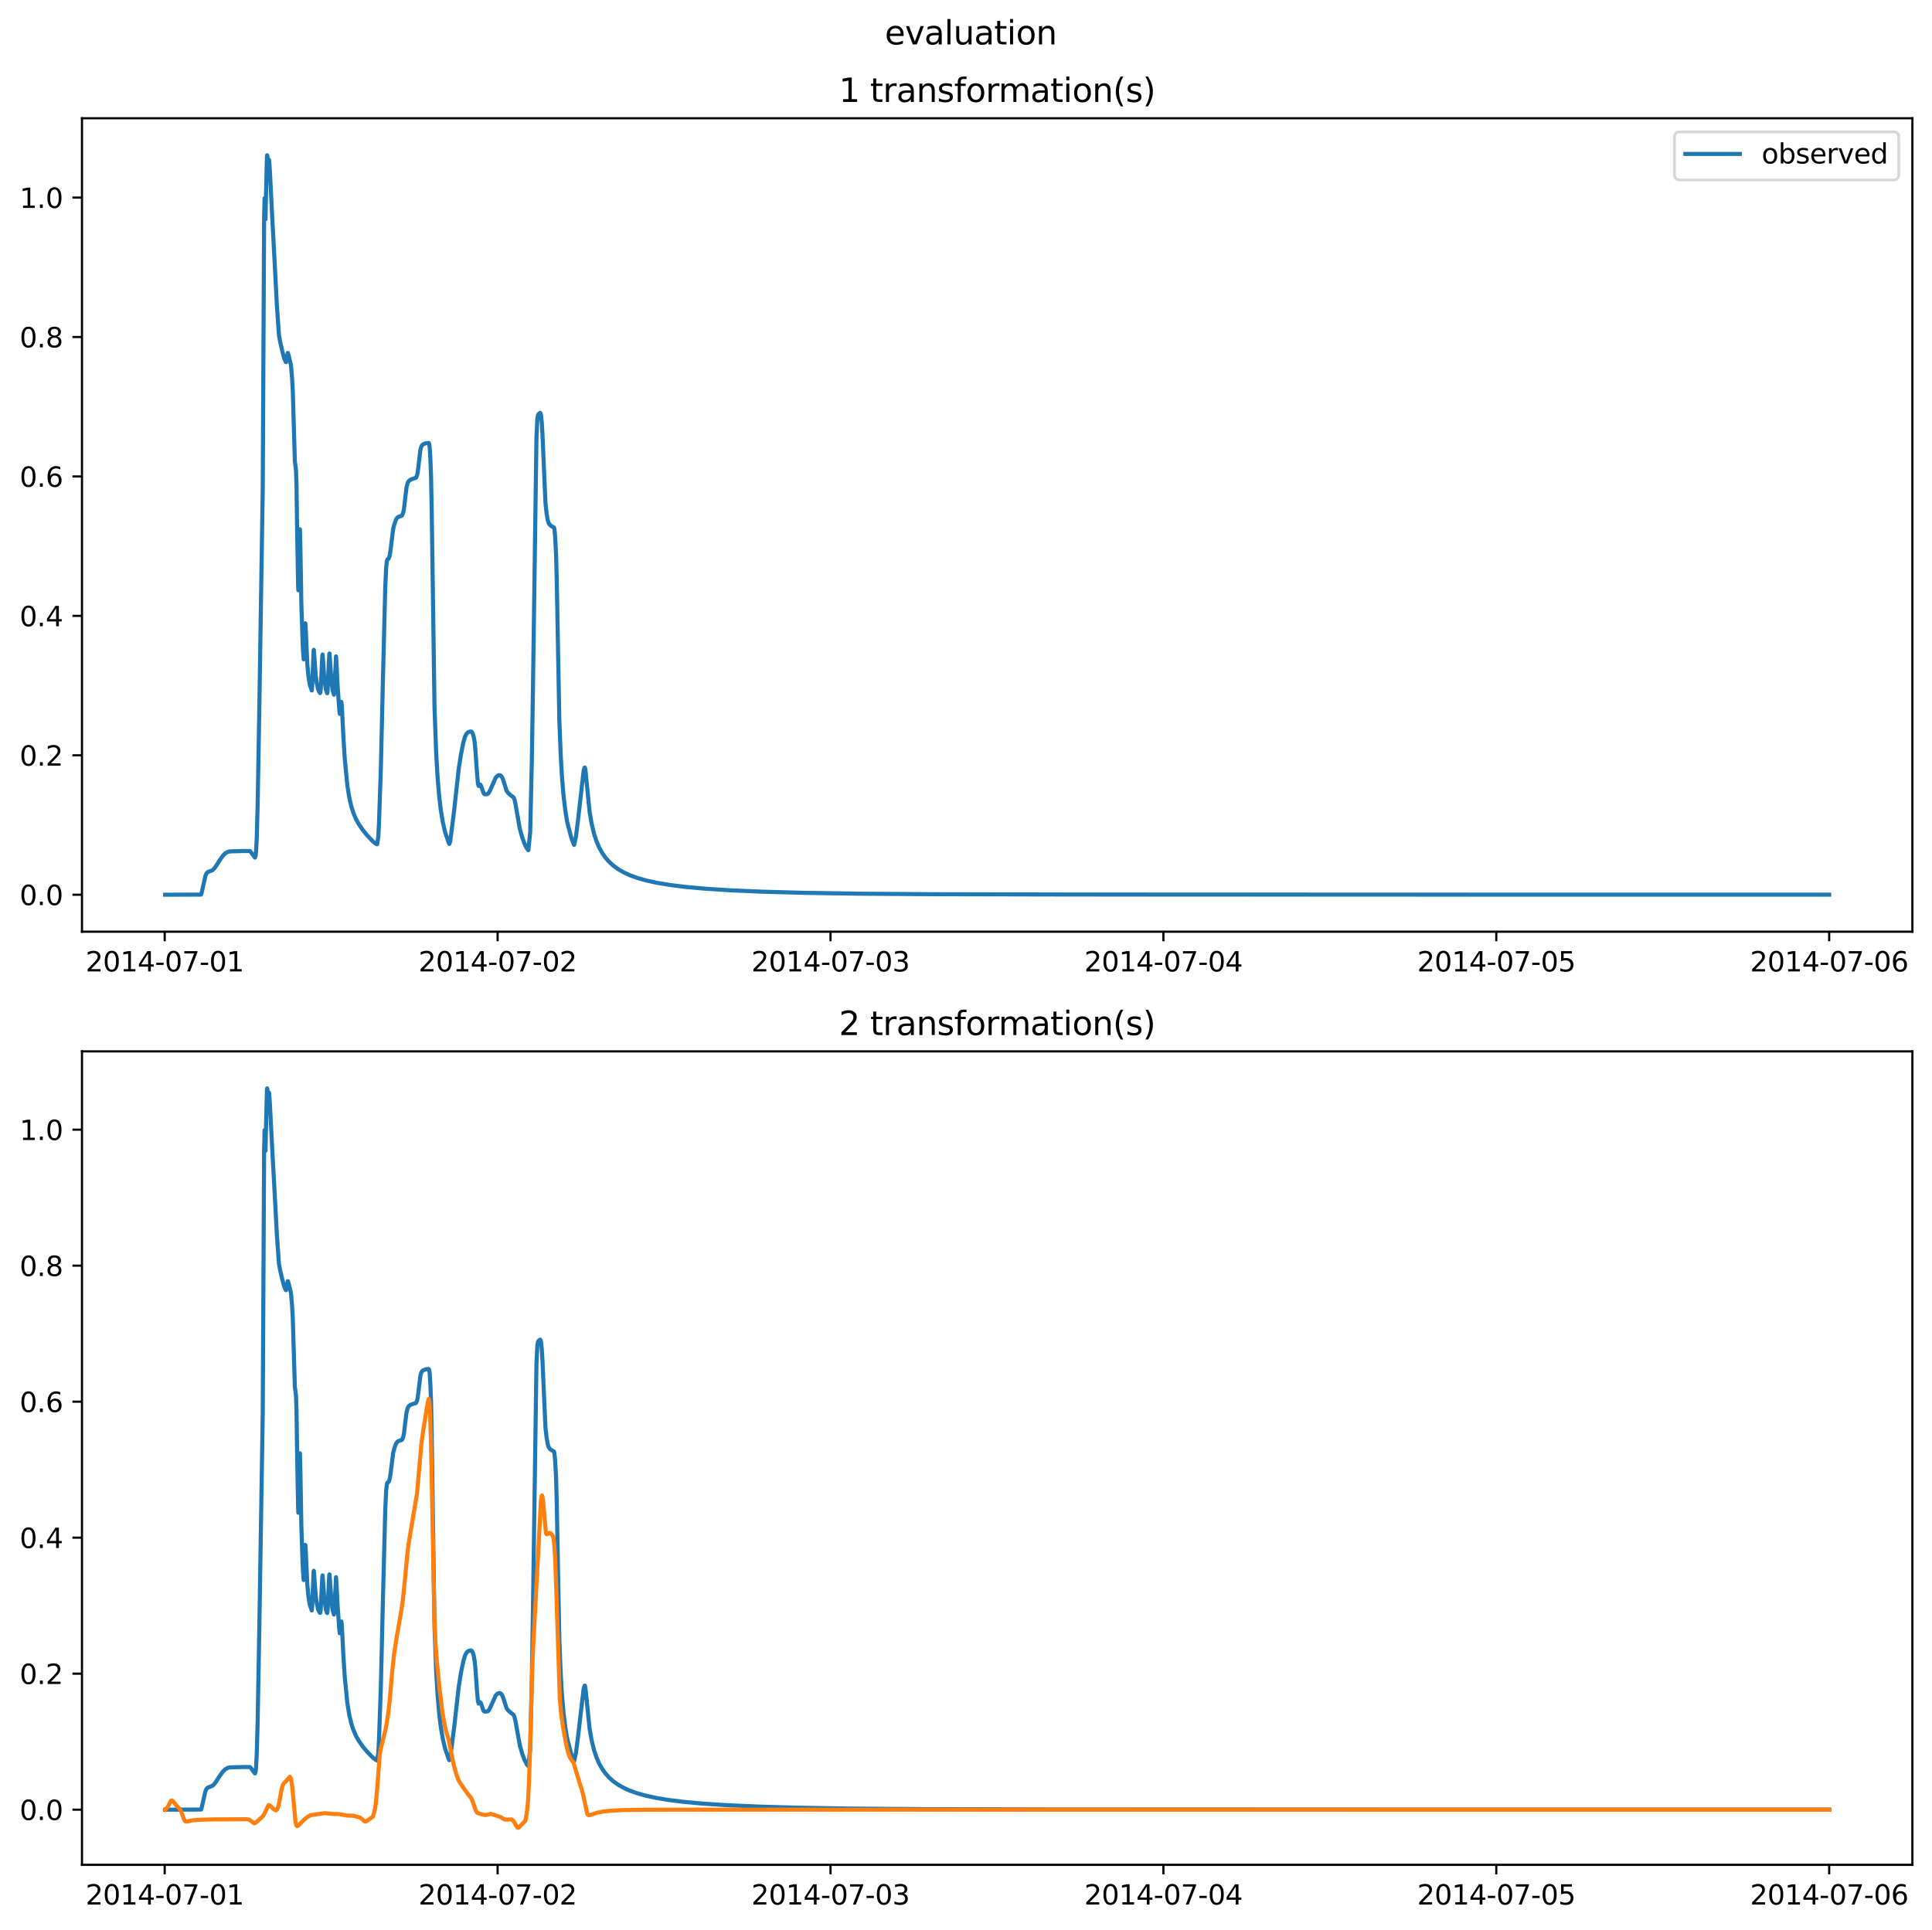 <?xml version="1.0" encoding="utf-8" standalone="no"?>
<!DOCTYPE svg PUBLIC "-//W3C//DTD SVG 1.1//EN"
  "http://www.w3.org/Graphics/SVG/1.1/DTD/svg11.dtd">
<svg xmlns:xlink="http://www.w3.org/1999/xlink" width="709.427pt" height="708.798pt" viewBox="0 0 709.427 708.798" xmlns="http://www.w3.org/2000/svg" version="1.1">
 <defs>
  <style type="text/css">*{stroke-linejoin: round; stroke-linecap: butt}</style>
 </defs>
 <g id="figure_1">
  <g id="patch_1">
   <path d="M 0 708.798 
L 709.427 708.798 
L 709.427 0 
L 0 0 
z
" style="fill: #ffffff"/>
  </g>
  <g id="axes_1">
   <g id="patch_2">
    <path d="M 30.103 342.2 
L 702.227 342.2 
L 702.227 43.44 
L 30.103 43.44 
z
" style="fill: #ffffff"/>
   </g>
   <g id="matplotlib.axis_1">
    <g id="xtick_1">
     <g id="line2d_1">
      <defs>
       <path id="mf2d830e39c" d="M 0 0 
L 0 3.5 
" style="stroke: #000000; stroke-width: 0.8"/>
      </defs>
      <g>
       <use xlink:href="#mf2d830e39c" x="60.484" y="342.2" style="stroke: #000000; stroke-width: 0.8"/>
      </g>
     </g>
     <g id="text_1">
      <!-- 2014-07-01 -->
      <g transform="translate(31.427 356.798) scale(0.1 -0.1)">
       <defs>
        <path id="DejaVuSans-32" d="M 1228 531 
L 3431 531 
L 3431 0 
L 469 0 
L 469 531 
Q 828 903 1448 1529 
Q 2069 2156 2228 2338 
Q 2531 2678 2651 2914 
Q 2772 3150 2772 3378 
Q 2772 3750 2511 3984 
Q 2250 4219 1831 4219 
Q 1534 4219 1204 4116 
Q 875 4013 500 3803 
L 500 4441 
Q 881 4594 1212 4672 
Q 1544 4750 1819 4750 
Q 2544 4750 2975 4387 
Q 3406 4025 3406 3419 
Q 3406 3131 3298 2873 
Q 3191 2616 2906 2266 
Q 2828 2175 2409 1742 
Q 1991 1309 1228 531 
z
" transform="scale(0.016)"/>
        <path id="DejaVuSans-30" d="M 2034 4250 
Q 1547 4250 1301 3770 
Q 1056 3291 1056 2328 
Q 1056 1369 1301 889 
Q 1547 409 2034 409 
Q 2525 409 2770 889 
Q 3016 1369 3016 2328 
Q 3016 3291 2770 3770 
Q 2525 4250 2034 4250 
z
M 2034 4750 
Q 2819 4750 3233 4129 
Q 3647 3509 3647 2328 
Q 3647 1150 3233 529 
Q 2819 -91 2034 -91 
Q 1250 -91 836 529 
Q 422 1150 422 2328 
Q 422 3509 836 4129 
Q 1250 4750 2034 4750 
z
" transform="scale(0.016)"/>
        <path id="DejaVuSans-31" d="M 794 531 
L 1825 531 
L 1825 4091 
L 703 3866 
L 703 4441 
L 1819 4666 
L 2450 4666 
L 2450 531 
L 3481 531 
L 3481 0 
L 794 0 
L 794 531 
z
" transform="scale(0.016)"/>
        <path id="DejaVuSans-34" d="M 2419 4116 
L 825 1625 
L 2419 1625 
L 2419 4116 
z
M 2253 4666 
L 3047 4666 
L 3047 1625 
L 3713 1625 
L 3713 1100 
L 3047 1100 
L 3047 0 
L 2419 0 
L 2419 1100 
L 313 1100 
L 313 1709 
L 2253 4666 
z
" transform="scale(0.016)"/>
        <path id="DejaVuSans-2d" d="M 313 2009 
L 1997 2009 
L 1997 1497 
L 313 1497 
L 313 2009 
z
" transform="scale(0.016)"/>
        <path id="DejaVuSans-37" d="M 525 4666 
L 3525 4666 
L 3525 4397 
L 1831 0 
L 1172 0 
L 2766 4134 
L 525 4134 
L 525 4666 
z
" transform="scale(0.016)"/>
       </defs>
       <use xlink:href="#DejaVuSans-32"/>
       <use xlink:href="#DejaVuSans-30" x="63.623"/>
       <use xlink:href="#DejaVuSans-31" x="127.246"/>
       <use xlink:href="#DejaVuSans-34" x="190.869"/>
       <use xlink:href="#DejaVuSans-2d" x="254.492"/>
       <use xlink:href="#DejaVuSans-30" x="290.576"/>
       <use xlink:href="#DejaVuSans-37" x="354.199"/>
       <use xlink:href="#DejaVuSans-2d" x="417.822"/>
       <use xlink:href="#DejaVuSans-30" x="453.906"/>
       <use xlink:href="#DejaVuSans-31" x="517.529"/>
      </g>
     </g>
    </g>
    <g id="xtick_2">
     <g id="line2d_2">
      <g>
       <use xlink:href="#mf2d830e39c" x="182.723" y="342.2" style="stroke: #000000; stroke-width: 0.8"/>
      </g>
     </g>
     <g id="text_2">
      <!-- 2014-07-02 -->
      <g transform="translate(153.665 356.798) scale(0.1 -0.1)">
       <use xlink:href="#DejaVuSans-32"/>
       <use xlink:href="#DejaVuSans-30" x="63.623"/>
       <use xlink:href="#DejaVuSans-31" x="127.246"/>
       <use xlink:href="#DejaVuSans-34" x="190.869"/>
       <use xlink:href="#DejaVuSans-2d" x="254.492"/>
       <use xlink:href="#DejaVuSans-30" x="290.576"/>
       <use xlink:href="#DejaVuSans-37" x="354.199"/>
       <use xlink:href="#DejaVuSans-2d" x="417.822"/>
       <use xlink:href="#DejaVuSans-30" x="453.906"/>
       <use xlink:href="#DejaVuSans-32" x="517.529"/>
      </g>
     </g>
    </g>
    <g id="xtick_3">
     <g id="line2d_3">
      <g>
       <use xlink:href="#mf2d830e39c" x="304.961" y="342.2" style="stroke: #000000; stroke-width: 0.8"/>
      </g>
     </g>
     <g id="text_3">
      <!-- 2014-07-03 -->
      <g transform="translate(275.903 356.798) scale(0.1 -0.1)">
       <defs>
        <path id="DejaVuSans-33" d="M 2597 2516 
Q 3050 2419 3304 2112 
Q 3559 1806 3559 1356 
Q 3559 666 3084 287 
Q 2609 -91 1734 -91 
Q 1441 -91 1130 -33 
Q 819 25 488 141 
L 488 750 
Q 750 597 1062 519 
Q 1375 441 1716 441 
Q 2309 441 2620 675 
Q 2931 909 2931 1356 
Q 2931 1769 2642 2001 
Q 2353 2234 1838 2234 
L 1294 2234 
L 1294 2753 
L 1863 2753 
Q 2328 2753 2575 2939 
Q 2822 3125 2822 3475 
Q 2822 3834 2567 4026 
Q 2313 4219 1838 4219 
Q 1578 4219 1281 4162 
Q 984 4106 628 3988 
L 628 4550 
Q 988 4650 1302 4700 
Q 1616 4750 1894 4750 
Q 2613 4750 3031 4423 
Q 3450 4097 3450 3541 
Q 3450 3153 3228 2886 
Q 3006 2619 2597 2516 
z
" transform="scale(0.016)"/>
       </defs>
       <use xlink:href="#DejaVuSans-32"/>
       <use xlink:href="#DejaVuSans-30" x="63.623"/>
       <use xlink:href="#DejaVuSans-31" x="127.246"/>
       <use xlink:href="#DejaVuSans-34" x="190.869"/>
       <use xlink:href="#DejaVuSans-2d" x="254.492"/>
       <use xlink:href="#DejaVuSans-30" x="290.576"/>
       <use xlink:href="#DejaVuSans-37" x="354.199"/>
       <use xlink:href="#DejaVuSans-2d" x="417.822"/>
       <use xlink:href="#DejaVuSans-30" x="453.906"/>
       <use xlink:href="#DejaVuSans-33" x="517.529"/>
      </g>
     </g>
    </g>
    <g id="xtick_4">
     <g id="line2d_4">
      <g>
       <use xlink:href="#mf2d830e39c" x="427.199" y="342.2" style="stroke: #000000; stroke-width: 0.8"/>
      </g>
     </g>
     <g id="text_4">
      <!-- 2014-07-04 -->
      <g transform="translate(398.141 356.798) scale(0.1 -0.1)">
       <use xlink:href="#DejaVuSans-32"/>
       <use xlink:href="#DejaVuSans-30" x="63.623"/>
       <use xlink:href="#DejaVuSans-31" x="127.246"/>
       <use xlink:href="#DejaVuSans-34" x="190.869"/>
       <use xlink:href="#DejaVuSans-2d" x="254.492"/>
       <use xlink:href="#DejaVuSans-30" x="290.576"/>
       <use xlink:href="#DejaVuSans-37" x="354.199"/>
       <use xlink:href="#DejaVuSans-2d" x="417.822"/>
       <use xlink:href="#DejaVuSans-30" x="453.906"/>
       <use xlink:href="#DejaVuSans-34" x="517.529"/>
      </g>
     </g>
    </g>
    <g id="xtick_5">
     <g id="line2d_5">
      <g>
       <use xlink:href="#mf2d830e39c" x="549.437" y="342.2" style="stroke: #000000; stroke-width: 0.8"/>
      </g>
     </g>
     <g id="text_5">
      <!-- 2014-07-05 -->
      <g transform="translate(520.38 356.798) scale(0.1 -0.1)">
       <defs>
        <path id="DejaVuSans-35" d="M 691 4666 
L 3169 4666 
L 3169 4134 
L 1269 4134 
L 1269 2991 
Q 1406 3038 1543 3061 
Q 1681 3084 1819 3084 
Q 2600 3084 3056 2656 
Q 3513 2228 3513 1497 
Q 3513 744 3044 326 
Q 2575 -91 1722 -91 
Q 1428 -91 1123 -41 
Q 819 9 494 109 
L 494 744 
Q 775 591 1075 516 
Q 1375 441 1709 441 
Q 2250 441 2565 725 
Q 2881 1009 2881 1497 
Q 2881 1984 2565 2268 
Q 2250 2553 1709 2553 
Q 1456 2553 1204 2497 
Q 953 2441 691 2322 
L 691 4666 
z
" transform="scale(0.016)"/>
       </defs>
       <use xlink:href="#DejaVuSans-32"/>
       <use xlink:href="#DejaVuSans-30" x="63.623"/>
       <use xlink:href="#DejaVuSans-31" x="127.246"/>
       <use xlink:href="#DejaVuSans-34" x="190.869"/>
       <use xlink:href="#DejaVuSans-2d" x="254.492"/>
       <use xlink:href="#DejaVuSans-30" x="290.576"/>
       <use xlink:href="#DejaVuSans-37" x="354.199"/>
       <use xlink:href="#DejaVuSans-2d" x="417.822"/>
       <use xlink:href="#DejaVuSans-30" x="453.906"/>
       <use xlink:href="#DejaVuSans-35" x="517.529"/>
      </g>
     </g>
    </g>
    <g id="xtick_6">
     <g id="line2d_6">
      <g>
       <use xlink:href="#mf2d830e39c" x="671.676" y="342.2" style="stroke: #000000; stroke-width: 0.8"/>
      </g>
     </g>
     <g id="text_6">
      <!-- 2014-07-06 -->
      <g transform="translate(642.618 356.798) scale(0.1 -0.1)">
       <defs>
        <path id="DejaVuSans-36" d="M 2113 2584 
Q 1688 2584 1439 2293 
Q 1191 2003 1191 1497 
Q 1191 994 1439 701 
Q 1688 409 2113 409 
Q 2538 409 2786 701 
Q 3034 994 3034 1497 
Q 3034 2003 2786 2293 
Q 2538 2584 2113 2584 
z
M 3366 4563 
L 3366 3988 
Q 3128 4100 2886 4159 
Q 2644 4219 2406 4219 
Q 1781 4219 1451 3797 
Q 1122 3375 1075 2522 
Q 1259 2794 1537 2939 
Q 1816 3084 2150 3084 
Q 2853 3084 3261 2657 
Q 3669 2231 3669 1497 
Q 3669 778 3244 343 
Q 2819 -91 2113 -91 
Q 1303 -91 875 529 
Q 447 1150 447 2328 
Q 447 3434 972 4092 
Q 1497 4750 2381 4750 
Q 2619 4750 2861 4703 
Q 3103 4656 3366 4563 
z
" transform="scale(0.016)"/>
       </defs>
       <use xlink:href="#DejaVuSans-32"/>
       <use xlink:href="#DejaVuSans-30" x="63.623"/>
       <use xlink:href="#DejaVuSans-31" x="127.246"/>
       <use xlink:href="#DejaVuSans-34" x="190.869"/>
       <use xlink:href="#DejaVuSans-2d" x="254.492"/>
       <use xlink:href="#DejaVuSans-30" x="290.576"/>
       <use xlink:href="#DejaVuSans-37" x="354.199"/>
       <use xlink:href="#DejaVuSans-2d" x="417.822"/>
       <use xlink:href="#DejaVuSans-30" x="453.906"/>
       <use xlink:href="#DejaVuSans-36" x="517.529"/>
      </g>
     </g>
    </g>
   </g>
   <g id="matplotlib.axis_2">
    <g id="ytick_1">
     <g id="line2d_7">
      <defs>
       <path id="mc37ffb9f94" d="M 0 0 
L -3.5 0 
" style="stroke: #000000; stroke-width: 0.8"/>
      </defs>
      <g>
       <use xlink:href="#mc37ffb9f94" x="30.103" y="328.62" style="stroke: #000000; stroke-width: 0.8"/>
      </g>
     </g>
     <g id="text_7">
      <!-- 0.0 -->
      <g transform="translate(7.2 332.419) scale(0.1 -0.1)">
       <defs>
        <path id="DejaVuSans-2e" d="M 684 794 
L 1344 794 
L 1344 0 
L 684 0 
L 684 794 
z
" transform="scale(0.016)"/>
       </defs>
       <use xlink:href="#DejaVuSans-30"/>
       <use xlink:href="#DejaVuSans-2e" x="63.623"/>
       <use xlink:href="#DejaVuSans-30" x="95.41"/>
      </g>
     </g>
    </g>
    <g id="ytick_2">
     <g id="line2d_8">
      <g>
       <use xlink:href="#mc37ffb9f94" x="30.103" y="277.41" style="stroke: #000000; stroke-width: 0.8"/>
      </g>
     </g>
     <g id="text_8">
      <!-- 0.2 -->
      <g transform="translate(7.2 281.21) scale(0.1 -0.1)">
       <use xlink:href="#DejaVuSans-30"/>
       <use xlink:href="#DejaVuSans-2e" x="63.623"/>
       <use xlink:href="#DejaVuSans-32" x="95.41"/>
      </g>
     </g>
    </g>
    <g id="ytick_3">
     <g id="line2d_9">
      <g>
       <use xlink:href="#mc37ffb9f94" x="30.103" y="226.201" style="stroke: #000000; stroke-width: 0.8"/>
      </g>
     </g>
     <g id="text_9">
      <!-- 0.4 -->
      <g transform="translate(7.2 230) scale(0.1 -0.1)">
       <use xlink:href="#DejaVuSans-30"/>
       <use xlink:href="#DejaVuSans-2e" x="63.623"/>
       <use xlink:href="#DejaVuSans-34" x="95.41"/>
      </g>
     </g>
    </g>
    <g id="ytick_4">
     <g id="line2d_10">
      <g>
       <use xlink:href="#mc37ffb9f94" x="30.103" y="174.991" style="stroke: #000000; stroke-width: 0.8"/>
      </g>
     </g>
     <g id="text_10">
      <!-- 0.6 -->
      <g transform="translate(7.2 178.79) scale(0.1 -0.1)">
       <use xlink:href="#DejaVuSans-30"/>
       <use xlink:href="#DejaVuSans-2e" x="63.623"/>
       <use xlink:href="#DejaVuSans-36" x="95.41"/>
      </g>
     </g>
    </g>
    <g id="ytick_5">
     <g id="line2d_11">
      <g>
       <use xlink:href="#mc37ffb9f94" x="30.103" y="123.781" style="stroke: #000000; stroke-width: 0.8"/>
      </g>
     </g>
     <g id="text_11">
      <!-- 0.8 -->
      <g transform="translate(7.2 127.58) scale(0.1 -0.1)">
       <defs>
        <path id="DejaVuSans-38" d="M 2034 2216 
Q 1584 2216 1326 1975 
Q 1069 1734 1069 1313 
Q 1069 891 1326 650 
Q 1584 409 2034 409 
Q 2484 409 2743 651 
Q 3003 894 3003 1313 
Q 3003 1734 2745 1975 
Q 2488 2216 2034 2216 
z
M 1403 2484 
Q 997 2584 770 2862 
Q 544 3141 544 3541 
Q 544 4100 942 4425 
Q 1341 4750 2034 4750 
Q 2731 4750 3128 4425 
Q 3525 4100 3525 3541 
Q 3525 3141 3298 2862 
Q 3072 2584 2669 2484 
Q 3125 2378 3379 2068 
Q 3634 1759 3634 1313 
Q 3634 634 3220 271 
Q 2806 -91 2034 -91 
Q 1263 -91 848 271 
Q 434 634 434 1313 
Q 434 1759 690 2068 
Q 947 2378 1403 2484 
z
M 1172 3481 
Q 1172 3119 1398 2916 
Q 1625 2713 2034 2713 
Q 2441 2713 2670 2916 
Q 2900 3119 2900 3481 
Q 2900 3844 2670 4047 
Q 2441 4250 2034 4250 
Q 1625 4250 1398 4047 
Q 1172 3844 1172 3481 
z
" transform="scale(0.016)"/>
       </defs>
       <use xlink:href="#DejaVuSans-30"/>
       <use xlink:href="#DejaVuSans-2e" x="63.623"/>
       <use xlink:href="#DejaVuSans-38" x="95.41"/>
      </g>
     </g>
    </g>
    <g id="ytick_6">
     <g id="line2d_12">
      <g>
       <use xlink:href="#mc37ffb9f94" x="30.103" y="72.571" style="stroke: #000000; stroke-width: 0.8"/>
      </g>
     </g>
     <g id="text_12">
      <!-- 1.0 -->
      <g transform="translate(7.2 76.371) scale(0.1 -0.1)">
       <use xlink:href="#DejaVuSans-31"/>
       <use xlink:href="#DejaVuSans-2e" x="63.623"/>
       <use xlink:href="#DejaVuSans-30" x="95.41"/>
      </g>
     </g>
    </g>
   </g>
   <g id="line2d_13">
    <path d="M 60.654 328.62 
L 73.812 328.572 
L 73.982 328.183 
L 75.425 321.694 
L 75.849 320.758 
L 76.274 320.316 
L 76.868 320.074 
L 77.886 319.69 
L 78.481 319.202 
L 79.16 318.351 
L 80.518 316.182 
L 81.876 314.254 
L 82.725 313.415 
L 83.489 312.947 
L 84.253 312.725 
L 85.441 312.668 
L 89.686 312.558 
L 91.723 312.582 
L 92.063 312.853 
L 93.591 314.969 
L 93.676 314.927 
L 93.845 314.348 
L 94.015 312.777 
L 94.27 307.82 
L 94.609 295.487 
L 95.203 261.42 
L 96.477 179.429 
L 96.986 79.735 
L 97.156 72.758 
L 97.495 80.512 
L 97.75 68.214 
L 98.005 57.889 
L 98.09 57.02 
L 98.175 57.216 
L 98.429 59.758 
L 98.684 58.561 
L 98.769 58.67 
L 98.854 59.056 
L 99.108 62.94 
L 100.042 81.484 
L 100.551 90.71 
L 101.655 111.853 
L 102.419 122.95 
L 102.843 125.419 
L 103.692 129.091 
L 104.371 131.697 
L 104.966 133.002 
L 105.05 133.014 
L 105.135 132.793 
L 105.645 129.621 
L 105.73 129.653 
L 105.984 130.482 
L 106.833 134.041 
L 107.258 138.997 
L 107.512 143.649 
L 107.852 155.395 
L 108.276 169.461 
L 108.531 171.371 
L 108.701 173.049 
L 108.87 177.895 
L 109.125 196.239 
L 109.465 214.814 
L 109.549 216.799 
L 109.804 206.494 
L 110.059 195.255 
L 110.144 194.417 
L 110.313 201.438 
L 110.653 221.687 
L 111.162 237.191 
L 111.502 242.166 
L 111.587 241.851 
L 112.096 228.922 
L 112.181 229.154 
L 112.86 244.172 
L 113.285 248.577 
L 113.794 251.679 
L 114.133 252.559 
L 114.473 253.611 
L 114.643 251.807 
L 115.152 238.952 
L 115.237 238.688 
L 115.407 240.85 
L 115.916 247.871 
L 116.341 251.109 
L 116.425 251.157 
L 116.765 253.117 
L 117.189 254.024 
L 117.529 254.554 
L 117.614 254.432 
L 117.784 253.016 
L 118.123 245.32 
L 118.378 240.53 
L 118.463 240.396 
L 119.057 248.919 
L 119.651 253.17 
L 120.076 254.547 
L 120.16 254.601 
L 120.245 254.351 
L 120.415 251.358 
L 120.67 244.972 
L 120.924 240.089 
L 121.009 240.031 
L 121.688 250.009 
L 122.113 253.41 
L 122.622 255.16 
L 122.707 254.607 
L 122.962 249.693 
L 123.386 241.083 
L 123.556 243.456 
L 123.98 251.958 
L 124.575 260.552 
L 124.744 262.184 
L 124.829 262.178 
L 125.339 257.769 
L 125.508 258.937 
L 126.103 270.909 
L 126.612 278.845 
L 127.546 288.476 
L 128.225 292.786 
L 128.989 296.116 
L 129.753 298.541 
L 130.687 300.76 
L 131.705 302.624 
L 133.148 304.762 
L 134.931 306.952 
L 137.053 309.158 
L 138.157 309.976 
L 138.496 310.093 
L 138.921 307.231 
L 139.175 302.049 
L 139.854 282.012 
L 140.618 249.253 
L 141.467 215.524 
L 141.807 208.383 
L 142.061 206.037 
L 142.316 205.409 
L 142.656 205.255 
L 142.91 204.718 
L 143.165 203.722 
L 143.505 201.305 
L 144.353 194.378 
L 144.778 192.624 
L 145.372 190.924 
L 145.797 190.229 
L 146.306 189.814 
L 146.985 189.585 
L 147.494 189.445 
L 147.749 189.092 
L 148.089 188.161 
L 148.343 186.92 
L 148.768 183.175 
L 149.277 179.047 
L 149.701 177.356 
L 150.041 176.757 
L 150.635 176.25 
L 151.314 175.96 
L 152.757 175.476 
L 153.097 174.681 
L 153.352 173.689 
L 153.691 170.979 
L 154.37 165.167 
L 154.71 163.999 
L 155.049 163.465 
L 155.559 163.105 
L 156.323 162.807 
L 157.426 162.683 
L 157.596 163.028 
L 157.766 164.212 
L 158.02 168.183 
L 158.275 174.756 
L 158.53 187.76 
L 159.548 259.764 
L 160.143 276.119 
L 160.652 285.149 
L 161.246 292.258 
L 161.84 297.317 
L 162.604 301.972 
L 163.453 305.668 
L 164.811 309.648 
L 164.981 309.973 
L 165.151 309.206 
L 165.236 309.292 
L 165.321 309.082 
L 166.764 297.595 
L 168.462 282.252 
L 169.226 277.276 
L 170.159 272.632 
L 170.754 270.582 
L 171.263 269.546 
L 171.772 269.024 
L 172.366 268.752 
L 172.961 268.653 
L 173.215 268.789 
L 173.555 269.338 
L 173.894 270.369 
L 174.234 272.221 
L 174.573 275.434 
L 175.168 284.106 
L 175.507 287.828 
L 175.762 288.67 
L 175.932 288.515 
L 176.271 288.132 
L 176.526 288.372 
L 176.781 289.042 
L 177.629 291.445 
L 177.969 291.693 
L 178.563 291.73 
L 179.073 291.59 
L 179.497 291.189 
L 180.006 290.202 
L 182.044 285.576 
L 182.638 284.977 
L 183.232 284.701 
L 183.656 284.748 
L 184.081 285.064 
L 184.42 285.57 
L 184.845 286.703 
L 186.033 290.466 
L 186.628 291.264 
L 187.561 292.121 
L 188.58 292.874 
L 188.919 293.686 
L 189.259 295.139 
L 190.872 304.388 
L 191.721 307.459 
L 192.57 309.801 
L 193.419 311.539 
L 194.013 312.264 
L 194.692 305.559 
L 195.286 279.526 
L 195.71 252.33 
L 196.984 160.771 
L 197.323 153.747 
L 197.578 152.382 
L 197.918 151.933 
L 198.342 151.625 
L 198.512 151.878 
L 198.682 152.728 
L 198.936 155.102 
L 199.191 159.466 
L 200.294 184.749 
L 200.719 188.658 
L 201.143 191.068 
L 201.483 192.131 
L 201.992 192.85 
L 202.586 193.298 
L 203.435 193.768 
L 203.605 194.571 
L 203.86 197.314 
L 204.199 203.791 
L 204.454 213.771 
L 205.388 264.636 
L 205.897 277.328 
L 206.321 284.862 
L 206.916 292.082 
L 207.595 297.768 
L 208.274 301.936 
L 209.887 308.059 
L 210.736 310.205 
L 210.82 310.314 
L 211.5 307.178 
L 212.264 301.049 
L 214.301 283.141 
L 214.64 281.944 
L 214.725 281.894 
L 214.81 282.008 
L 214.98 282.883 
L 216.508 298.225 
L 217.272 302.625 
L 218.121 306.161 
L 219.055 309.033 
L 220.073 311.377 
L 221.177 313.352 
L 222.365 315.039 
L 223.723 316.583 
L 225.336 318.039 
L 227.119 319.317 
L 229.156 320.48 
L 231.448 321.523 
L 234.08 322.474 
L 237.39 323.411 
L 241.21 324.247 
L 246.049 325.05 
L 251.821 325.763 
L 259.037 326.413 
L 268.12 326.992 
L 279.664 327.494 
L 295.369 327.928 
L 315.317 328.238 
L 342.906 328.433 
L 394.942 328.545 
L 550.201 328.594 
L 671.676 328.594 
L 671.676 328.594 
" clip-path="url(#paadffd80eb)" style="fill: none; stroke: #1f77b4; stroke-width: 1.5; stroke-linecap: square"/>
   </g>
   <g id="patch_3">
    <path d="M 30.103 342.2 
L 30.103 43.44 
" style="fill: none; stroke: #000000; stroke-width: 0.8; stroke-linejoin: miter; stroke-linecap: square"/>
   </g>
   <g id="patch_4">
    <path d="M 702.227 342.2 
L 702.227 43.44 
" style="fill: none; stroke: #000000; stroke-width: 0.8; stroke-linejoin: miter; stroke-linecap: square"/>
   </g>
   <g id="patch_5">
    <path d="M 30.103 342.2 
L 702.227 342.2 
" style="fill: none; stroke: #000000; stroke-width: 0.8; stroke-linejoin: miter; stroke-linecap: square"/>
   </g>
   <g id="patch_6">
    <path d="M 30.103 43.44 
L 702.227 43.44 
" style="fill: none; stroke: #000000; stroke-width: 0.8; stroke-linejoin: miter; stroke-linecap: square"/>
   </g>
   <g id="text_13">
    <!-- 1 transformation(s) -->
    <g transform="translate(308.05 37.44) scale(0.12 -0.12)">
     <defs>
      <path id="DejaVuSans-20" transform="scale(0.016)"/>
      <path id="DejaVuSans-74" d="M 1172 4494 
L 1172 3500 
L 2356 3500 
L 2356 3053 
L 1172 3053 
L 1172 1153 
Q 1172 725 1289 603 
Q 1406 481 1766 481 
L 2356 481 
L 2356 0 
L 1766 0 
Q 1100 0 847 248 
Q 594 497 594 1153 
L 594 3053 
L 172 3053 
L 172 3500 
L 594 3500 
L 594 4494 
L 1172 4494 
z
" transform="scale(0.016)"/>
      <path id="DejaVuSans-72" d="M 2631 2963 
Q 2534 3019 2420 3045 
Q 2306 3072 2169 3072 
Q 1681 3072 1420 2755 
Q 1159 2438 1159 1844 
L 1159 0 
L 581 0 
L 581 3500 
L 1159 3500 
L 1159 2956 
Q 1341 3275 1631 3429 
Q 1922 3584 2338 3584 
Q 2397 3584 2469 3576 
Q 2541 3569 2628 3553 
L 2631 2963 
z
" transform="scale(0.016)"/>
      <path id="DejaVuSans-61" d="M 2194 1759 
Q 1497 1759 1228 1600 
Q 959 1441 959 1056 
Q 959 750 1161 570 
Q 1363 391 1709 391 
Q 2188 391 2477 730 
Q 2766 1069 2766 1631 
L 2766 1759 
L 2194 1759 
z
M 3341 1997 
L 3341 0 
L 2766 0 
L 2766 531 
Q 2569 213 2275 61 
Q 1981 -91 1556 -91 
Q 1019 -91 701 211 
Q 384 513 384 1019 
Q 384 1609 779 1909 
Q 1175 2209 1959 2209 
L 2766 2209 
L 2766 2266 
Q 2766 2663 2505 2880 
Q 2244 3097 1772 3097 
Q 1472 3097 1187 3025 
Q 903 2953 641 2809 
L 641 3341 
Q 956 3463 1253 3523 
Q 1550 3584 1831 3584 
Q 2591 3584 2966 3190 
Q 3341 2797 3341 1997 
z
" transform="scale(0.016)"/>
      <path id="DejaVuSans-6e" d="M 3513 2113 
L 3513 0 
L 2938 0 
L 2938 2094 
Q 2938 2591 2744 2837 
Q 2550 3084 2163 3084 
Q 1697 3084 1428 2787 
Q 1159 2491 1159 1978 
L 1159 0 
L 581 0 
L 581 3500 
L 1159 3500 
L 1159 2956 
Q 1366 3272 1645 3428 
Q 1925 3584 2291 3584 
Q 2894 3584 3203 3211 
Q 3513 2838 3513 2113 
z
" transform="scale(0.016)"/>
      <path id="DejaVuSans-73" d="M 2834 3397 
L 2834 2853 
Q 2591 2978 2328 3040 
Q 2066 3103 1784 3103 
Q 1356 3103 1142 2972 
Q 928 2841 928 2578 
Q 928 2378 1081 2264 
Q 1234 2150 1697 2047 
L 1894 2003 
Q 2506 1872 2764 1633 
Q 3022 1394 3022 966 
Q 3022 478 2636 193 
Q 2250 -91 1575 -91 
Q 1294 -91 989 -36 
Q 684 19 347 128 
L 347 722 
Q 666 556 975 473 
Q 1284 391 1588 391 
Q 1994 391 2212 530 
Q 2431 669 2431 922 
Q 2431 1156 2273 1281 
Q 2116 1406 1581 1522 
L 1381 1569 
Q 847 1681 609 1914 
Q 372 2147 372 2553 
Q 372 3047 722 3315 
Q 1072 3584 1716 3584 
Q 2034 3584 2315 3537 
Q 2597 3491 2834 3397 
z
" transform="scale(0.016)"/>
      <path id="DejaVuSans-66" d="M 2375 4863 
L 2375 4384 
L 1825 4384 
Q 1516 4384 1395 4259 
Q 1275 4134 1275 3809 
L 1275 3500 
L 2222 3500 
L 2222 3053 
L 1275 3053 
L 1275 0 
L 697 0 
L 697 3053 
L 147 3053 
L 147 3500 
L 697 3500 
L 697 3744 
Q 697 4328 969 4595 
Q 1241 4863 1831 4863 
L 2375 4863 
z
" transform="scale(0.016)"/>
      <path id="DejaVuSans-6f" d="M 1959 3097 
Q 1497 3097 1228 2736 
Q 959 2375 959 1747 
Q 959 1119 1226 758 
Q 1494 397 1959 397 
Q 2419 397 2687 759 
Q 2956 1122 2956 1747 
Q 2956 2369 2687 2733 
Q 2419 3097 1959 3097 
z
M 1959 3584 
Q 2709 3584 3137 3096 
Q 3566 2609 3566 1747 
Q 3566 888 3137 398 
Q 2709 -91 1959 -91 
Q 1206 -91 779 398 
Q 353 888 353 1747 
Q 353 2609 779 3096 
Q 1206 3584 1959 3584 
z
" transform="scale(0.016)"/>
      <path id="DejaVuSans-6d" d="M 3328 2828 
Q 3544 3216 3844 3400 
Q 4144 3584 4550 3584 
Q 5097 3584 5394 3201 
Q 5691 2819 5691 2113 
L 5691 0 
L 5113 0 
L 5113 2094 
Q 5113 2597 4934 2840 
Q 4756 3084 4391 3084 
Q 3944 3084 3684 2787 
Q 3425 2491 3425 1978 
L 3425 0 
L 2847 0 
L 2847 2094 
Q 2847 2600 2669 2842 
Q 2491 3084 2119 3084 
Q 1678 3084 1418 2786 
Q 1159 2488 1159 1978 
L 1159 0 
L 581 0 
L 581 3500 
L 1159 3500 
L 1159 2956 
Q 1356 3278 1631 3431 
Q 1906 3584 2284 3584 
Q 2666 3584 2933 3390 
Q 3200 3197 3328 2828 
z
" transform="scale(0.016)"/>
      <path id="DejaVuSans-69" d="M 603 3500 
L 1178 3500 
L 1178 0 
L 603 0 
L 603 3500 
z
M 603 4863 
L 1178 4863 
L 1178 4134 
L 603 4134 
L 603 4863 
z
" transform="scale(0.016)"/>
      <path id="DejaVuSans-28" d="M 1984 4856 
Q 1566 4138 1362 3434 
Q 1159 2731 1159 2009 
Q 1159 1288 1364 580 
Q 1569 -128 1984 -844 
L 1484 -844 
Q 1016 -109 783 600 
Q 550 1309 550 2009 
Q 550 2706 781 3412 
Q 1013 4119 1484 4856 
L 1984 4856 
z
" transform="scale(0.016)"/>
      <path id="DejaVuSans-29" d="M 513 4856 
L 1013 4856 
Q 1481 4119 1714 3412 
Q 1947 2706 1947 2009 
Q 1947 1309 1714 600 
Q 1481 -109 1013 -844 
L 513 -844 
Q 928 -128 1133 580 
Q 1338 1288 1338 2009 
Q 1338 2731 1133 3434 
Q 928 4138 513 4856 
z
" transform="scale(0.016)"/>
     </defs>
     <use xlink:href="#DejaVuSans-31"/>
     <use xlink:href="#DejaVuSans-20" x="63.623"/>
     <use xlink:href="#DejaVuSans-74" x="95.41"/>
     <use xlink:href="#DejaVuSans-72" x="134.619"/>
     <use xlink:href="#DejaVuSans-61" x="175.732"/>
     <use xlink:href="#DejaVuSans-6e" x="237.012"/>
     <use xlink:href="#DejaVuSans-73" x="300.391"/>
     <use xlink:href="#DejaVuSans-66" x="352.49"/>
     <use xlink:href="#DejaVuSans-6f" x="387.695"/>
     <use xlink:href="#DejaVuSans-72" x="448.877"/>
     <use xlink:href="#DejaVuSans-6d" x="488.24"/>
     <use xlink:href="#DejaVuSans-61" x="585.652"/>
     <use xlink:href="#DejaVuSans-74" x="646.932"/>
     <use xlink:href="#DejaVuSans-69" x="686.141"/>
     <use xlink:href="#DejaVuSans-6f" x="713.924"/>
     <use xlink:href="#DejaVuSans-6e" x="775.105"/>
     <use xlink:href="#DejaVuSans-28" x="838.484"/>
     <use xlink:href="#DejaVuSans-73" x="877.498"/>
     <use xlink:href="#DejaVuSans-29" x="929.598"/>
    </g>
   </g>
   <g id="legend_1">
    <g id="patch_7">
     <path d="M 616.866 66.118 
L 695.227 66.118 
Q 697.227 66.118 697.227 64.118 
L 697.227 50.44 
Q 697.227 48.44 695.227 48.44 
L 616.866 48.44 
Q 614.866 48.44 614.866 50.44 
L 614.866 64.118 
Q 614.866 66.118 616.866 66.118 
z
" style="fill: #ffffff; opacity: 0.8; stroke: #cccccc; stroke-linejoin: miter"/>
    </g>
    <g id="line2d_14">
     <path d="M 618.866 56.538 
L 628.866 56.538 
L 638.866 56.538 
" style="fill: none; stroke: #1f77b4; stroke-width: 1.5; stroke-linecap: square"/>
    </g>
    <g id="text_14">
     <!-- observed -->
     <g transform="translate(646.866 60.038) scale(0.1 -0.1)">
      <defs>
       <path id="DejaVuSans-62" d="M 3116 1747 
Q 3116 2381 2855 2742 
Q 2594 3103 2138 3103 
Q 1681 3103 1420 2742 
Q 1159 2381 1159 1747 
Q 1159 1113 1420 752 
Q 1681 391 2138 391 
Q 2594 391 2855 752 
Q 3116 1113 3116 1747 
z
M 1159 2969 
Q 1341 3281 1617 3432 
Q 1894 3584 2278 3584 
Q 2916 3584 3314 3078 
Q 3713 2572 3713 1747 
Q 3713 922 3314 415 
Q 2916 -91 2278 -91 
Q 1894 -91 1617 61 
Q 1341 213 1159 525 
L 1159 0 
L 581 0 
L 581 4863 
L 1159 4863 
L 1159 2969 
z
" transform="scale(0.016)"/>
       <path id="DejaVuSans-65" d="M 3597 1894 
L 3597 1613 
L 953 1613 
Q 991 1019 1311 708 
Q 1631 397 2203 397 
Q 2534 397 2845 478 
Q 3156 559 3463 722 
L 3463 178 
Q 3153 47 2828 -22 
Q 2503 -91 2169 -91 
Q 1331 -91 842 396 
Q 353 884 353 1716 
Q 353 2575 817 3079 
Q 1281 3584 2069 3584 
Q 2775 3584 3186 3129 
Q 3597 2675 3597 1894 
z
M 3022 2063 
Q 3016 2534 2758 2815 
Q 2500 3097 2075 3097 
Q 1594 3097 1305 2825 
Q 1016 2553 972 2059 
L 3022 2063 
z
" transform="scale(0.016)"/>
       <path id="DejaVuSans-76" d="M 191 3500 
L 800 3500 
L 1894 563 
L 2988 3500 
L 3597 3500 
L 2284 0 
L 1503 0 
L 191 3500 
z
" transform="scale(0.016)"/>
       <path id="DejaVuSans-64" d="M 2906 2969 
L 2906 4863 
L 3481 4863 
L 3481 0 
L 2906 0 
L 2906 525 
Q 2725 213 2448 61 
Q 2172 -91 1784 -91 
Q 1150 -91 751 415 
Q 353 922 353 1747 
Q 353 2572 751 3078 
Q 1150 3584 1784 3584 
Q 2172 3584 2448 3432 
Q 2725 3281 2906 2969 
z
M 947 1747 
Q 947 1113 1208 752 
Q 1469 391 1925 391 
Q 2381 391 2643 752 
Q 2906 1113 2906 1747 
Q 2906 2381 2643 2742 
Q 2381 3103 1925 3103 
Q 1469 3103 1208 2742 
Q 947 2381 947 1747 
z
" transform="scale(0.016)"/>
      </defs>
      <use xlink:href="#DejaVuSans-6f"/>
      <use xlink:href="#DejaVuSans-62" x="61.182"/>
      <use xlink:href="#DejaVuSans-73" x="124.658"/>
      <use xlink:href="#DejaVuSans-65" x="176.758"/>
      <use xlink:href="#DejaVuSans-72" x="238.281"/>
      <use xlink:href="#DejaVuSans-76" x="279.395"/>
      <use xlink:href="#DejaVuSans-65" x="338.574"/>
      <use xlink:href="#DejaVuSans-64" x="400.098"/>
     </g>
    </g>
   </g>
  </g>
  <g id="axes_2">
   <g id="patch_8">
    <path d="M 30.103 684.92 
L 702.227 684.92 
L 702.227 386.16 
L 30.103 386.16 
z
" style="fill: #ffffff"/>
   </g>
   <g id="matplotlib.axis_3">
    <g id="xtick_7">
     <g id="line2d_15">
      <g>
       <use xlink:href="#mf2d830e39c" x="60.484" y="684.92" style="stroke: #000000; stroke-width: 0.8"/>
      </g>
     </g>
     <g id="text_15">
      <!-- 2014-07-01 -->
      <g transform="translate(31.427 699.518) scale(0.1 -0.1)">
       <use xlink:href="#DejaVuSans-32"/>
       <use xlink:href="#DejaVuSans-30" x="63.623"/>
       <use xlink:href="#DejaVuSans-31" x="127.246"/>
       <use xlink:href="#DejaVuSans-34" x="190.869"/>
       <use xlink:href="#DejaVuSans-2d" x="254.492"/>
       <use xlink:href="#DejaVuSans-30" x="290.576"/>
       <use xlink:href="#DejaVuSans-37" x="354.199"/>
       <use xlink:href="#DejaVuSans-2d" x="417.822"/>
       <use xlink:href="#DejaVuSans-30" x="453.906"/>
       <use xlink:href="#DejaVuSans-31" x="517.529"/>
      </g>
     </g>
    </g>
    <g id="xtick_8">
     <g id="line2d_16">
      <g>
       <use xlink:href="#mf2d830e39c" x="182.723" y="684.92" style="stroke: #000000; stroke-width: 0.8"/>
      </g>
     </g>
     <g id="text_16">
      <!-- 2014-07-02 -->
      <g transform="translate(153.665 699.518) scale(0.1 -0.1)">
       <use xlink:href="#DejaVuSans-32"/>
       <use xlink:href="#DejaVuSans-30" x="63.623"/>
       <use xlink:href="#DejaVuSans-31" x="127.246"/>
       <use xlink:href="#DejaVuSans-34" x="190.869"/>
       <use xlink:href="#DejaVuSans-2d" x="254.492"/>
       <use xlink:href="#DejaVuSans-30" x="290.576"/>
       <use xlink:href="#DejaVuSans-37" x="354.199"/>
       <use xlink:href="#DejaVuSans-2d" x="417.822"/>
       <use xlink:href="#DejaVuSans-30" x="453.906"/>
       <use xlink:href="#DejaVuSans-32" x="517.529"/>
      </g>
     </g>
    </g>
    <g id="xtick_9">
     <g id="line2d_17">
      <g>
       <use xlink:href="#mf2d830e39c" x="304.961" y="684.92" style="stroke: #000000; stroke-width: 0.8"/>
      </g>
     </g>
     <g id="text_17">
      <!-- 2014-07-03 -->
      <g transform="translate(275.903 699.518) scale(0.1 -0.1)">
       <use xlink:href="#DejaVuSans-32"/>
       <use xlink:href="#DejaVuSans-30" x="63.623"/>
       <use xlink:href="#DejaVuSans-31" x="127.246"/>
       <use xlink:href="#DejaVuSans-34" x="190.869"/>
       <use xlink:href="#DejaVuSans-2d" x="254.492"/>
       <use xlink:href="#DejaVuSans-30" x="290.576"/>
       <use xlink:href="#DejaVuSans-37" x="354.199"/>
       <use xlink:href="#DejaVuSans-2d" x="417.822"/>
       <use xlink:href="#DejaVuSans-30" x="453.906"/>
       <use xlink:href="#DejaVuSans-33" x="517.529"/>
      </g>
     </g>
    </g>
    <g id="xtick_10">
     <g id="line2d_18">
      <g>
       <use xlink:href="#mf2d830e39c" x="427.199" y="684.92" style="stroke: #000000; stroke-width: 0.8"/>
      </g>
     </g>
     <g id="text_18">
      <!-- 2014-07-04 -->
      <g transform="translate(398.141 699.518) scale(0.1 -0.1)">
       <use xlink:href="#DejaVuSans-32"/>
       <use xlink:href="#DejaVuSans-30" x="63.623"/>
       <use xlink:href="#DejaVuSans-31" x="127.246"/>
       <use xlink:href="#DejaVuSans-34" x="190.869"/>
       <use xlink:href="#DejaVuSans-2d" x="254.492"/>
       <use xlink:href="#DejaVuSans-30" x="290.576"/>
       <use xlink:href="#DejaVuSans-37" x="354.199"/>
       <use xlink:href="#DejaVuSans-2d" x="417.822"/>
       <use xlink:href="#DejaVuSans-30" x="453.906"/>
       <use xlink:href="#DejaVuSans-34" x="517.529"/>
      </g>
     </g>
    </g>
    <g id="xtick_11">
     <g id="line2d_19">
      <g>
       <use xlink:href="#mf2d830e39c" x="549.437" y="684.92" style="stroke: #000000; stroke-width: 0.8"/>
      </g>
     </g>
     <g id="text_19">
      <!-- 2014-07-05 -->
      <g transform="translate(520.38 699.518) scale(0.1 -0.1)">
       <use xlink:href="#DejaVuSans-32"/>
       <use xlink:href="#DejaVuSans-30" x="63.623"/>
       <use xlink:href="#DejaVuSans-31" x="127.246"/>
       <use xlink:href="#DejaVuSans-34" x="190.869"/>
       <use xlink:href="#DejaVuSans-2d" x="254.492"/>
       <use xlink:href="#DejaVuSans-30" x="290.576"/>
       <use xlink:href="#DejaVuSans-37" x="354.199"/>
       <use xlink:href="#DejaVuSans-2d" x="417.822"/>
       <use xlink:href="#DejaVuSans-30" x="453.906"/>
       <use xlink:href="#DejaVuSans-35" x="517.529"/>
      </g>
     </g>
    </g>
    <g id="xtick_12">
     <g id="line2d_20">
      <g>
       <use xlink:href="#mf2d830e39c" x="671.676" y="684.92" style="stroke: #000000; stroke-width: 0.8"/>
      </g>
     </g>
     <g id="text_20">
      <!-- 2014-07-06 -->
      <g transform="translate(642.618 699.518) scale(0.1 -0.1)">
       <use xlink:href="#DejaVuSans-32"/>
       <use xlink:href="#DejaVuSans-30" x="63.623"/>
       <use xlink:href="#DejaVuSans-31" x="127.246"/>
       <use xlink:href="#DejaVuSans-34" x="190.869"/>
       <use xlink:href="#DejaVuSans-2d" x="254.492"/>
       <use xlink:href="#DejaVuSans-30" x="290.576"/>
       <use xlink:href="#DejaVuSans-37" x="354.199"/>
       <use xlink:href="#DejaVuSans-2d" x="417.822"/>
       <use xlink:href="#DejaVuSans-30" x="453.906"/>
       <use xlink:href="#DejaVuSans-36" x="517.529"/>
      </g>
     </g>
    </g>
   </g>
   <g id="matplotlib.axis_4">
    <g id="ytick_7">
     <g id="line2d_21">
      <g>
       <use xlink:href="#mc37ffb9f94" x="30.103" y="664.665" style="stroke: #000000; stroke-width: 0.8"/>
      </g>
     </g>
     <g id="text_21">
      <!-- 0.0 -->
      <g transform="translate(7.2 668.464) scale(0.1 -0.1)">
       <use xlink:href="#DejaVuSans-30"/>
       <use xlink:href="#DejaVuSans-2e" x="63.623"/>
       <use xlink:href="#DejaVuSans-30" x="95.41"/>
      </g>
     </g>
    </g>
    <g id="ytick_8">
     <g id="line2d_22">
      <g>
       <use xlink:href="#mc37ffb9f94" x="30.103" y="614.714" style="stroke: #000000; stroke-width: 0.8"/>
      </g>
     </g>
     <g id="text_22">
      <!-- 0.2 -->
      <g transform="translate(7.2 618.513) scale(0.1 -0.1)">
       <use xlink:href="#DejaVuSans-30"/>
       <use xlink:href="#DejaVuSans-2e" x="63.623"/>
       <use xlink:href="#DejaVuSans-32" x="95.41"/>
      </g>
     </g>
    </g>
    <g id="ytick_9">
     <g id="line2d_23">
      <g>
       <use xlink:href="#mc37ffb9f94" x="30.103" y="564.762" style="stroke: #000000; stroke-width: 0.8"/>
      </g>
     </g>
     <g id="text_23">
      <!-- 0.4 -->
      <g transform="translate(7.2 568.562) scale(0.1 -0.1)">
       <use xlink:href="#DejaVuSans-30"/>
       <use xlink:href="#DejaVuSans-2e" x="63.623"/>
       <use xlink:href="#DejaVuSans-34" x="95.41"/>
      </g>
     </g>
    </g>
    <g id="ytick_10">
     <g id="line2d_24">
      <g>
       <use xlink:href="#mc37ffb9f94" x="30.103" y="514.811" style="stroke: #000000; stroke-width: 0.8"/>
      </g>
     </g>
     <g id="text_24">
      <!-- 0.6 -->
      <g transform="translate(7.2 518.611) scale(0.1 -0.1)">
       <use xlink:href="#DejaVuSans-30"/>
       <use xlink:href="#DejaVuSans-2e" x="63.623"/>
       <use xlink:href="#DejaVuSans-36" x="95.41"/>
      </g>
     </g>
    </g>
    <g id="ytick_11">
     <g id="line2d_25">
      <g>
       <use xlink:href="#mc37ffb9f94" x="30.103" y="464.86" style="stroke: #000000; stroke-width: 0.8"/>
      </g>
     </g>
     <g id="text_25">
      <!-- 0.8 -->
      <g transform="translate(7.2 468.66) scale(0.1 -0.1)">
       <use xlink:href="#DejaVuSans-30"/>
       <use xlink:href="#DejaVuSans-2e" x="63.623"/>
       <use xlink:href="#DejaVuSans-38" x="95.41"/>
      </g>
     </g>
    </g>
    <g id="ytick_12">
     <g id="line2d_26">
      <g>
       <use xlink:href="#mc37ffb9f94" x="30.103" y="414.909" style="stroke: #000000; stroke-width: 0.8"/>
      </g>
     </g>
     <g id="text_26">
      <!-- 1.0 -->
      <g transform="translate(7.2 418.708) scale(0.1 -0.1)">
       <use xlink:href="#DejaVuSans-31"/>
       <use xlink:href="#DejaVuSans-2e" x="63.623"/>
       <use xlink:href="#DejaVuSans-30" x="95.41"/>
      </g>
     </g>
    </g>
   </g>
   <g id="line2d_27">
    <path d="M 60.654 664.665 
L 73.812 664.618 
L 73.982 664.238 
L 75.425 657.909 
L 75.849 656.996 
L 76.274 656.564 
L 76.868 656.328 
L 77.886 655.954 
L 78.481 655.478 
L 79.16 654.648 
L 80.603 652.403 
L 81.791 650.751 
L 82.725 649.833 
L 83.489 649.377 
L 84.253 649.16 
L 85.441 649.104 
L 89.856 648.992 
L 91.723 649.02 
L 92.063 649.286 
L 93.591 651.349 
L 93.676 651.308 
L 93.845 650.744 
L 94.015 649.211 
L 94.27 644.375 
L 94.609 632.346 
L 95.203 599.116 
L 96.477 519.14 
L 96.986 421.896 
L 97.156 415.092 
L 97.495 422.655 
L 97.75 410.659 
L 98.005 400.588 
L 98.09 399.74 
L 98.175 399.931 
L 98.429 402.411 
L 98.684 401.243 
L 98.769 401.349 
L 98.854 401.726 
L 99.108 405.514 
L 100.042 423.603 
L 100.551 432.602 
L 101.655 453.225 
L 102.419 464.05 
L 102.843 466.458 
L 103.692 470.04 
L 104.371 472.581 
L 104.966 473.855 
L 105.05 473.866 
L 105.135 473.65 
L 105.645 470.557 
L 105.73 470.587 
L 105.984 471.397 
L 106.833 474.868 
L 107.258 479.702 
L 107.512 484.24 
L 107.852 495.697 
L 108.276 509.418 
L 108.531 511.281 
L 108.701 512.917 
L 108.87 517.644 
L 109.125 535.538 
L 109.465 553.655 
L 109.549 555.592 
L 109.804 545.54 
L 110.059 534.577 
L 110.144 533.76 
L 110.313 540.609 
L 110.653 560.36 
L 111.162 575.483 
L 111.502 580.335 
L 111.587 580.028 
L 112.096 567.417 
L 112.181 567.643 
L 112.86 582.293 
L 113.285 586.589 
L 113.794 589.615 
L 114.133 590.473 
L 114.473 591.499 
L 114.643 589.739 
L 115.152 577.201 
L 115.237 576.943 
L 115.407 579.052 
L 115.916 585.9 
L 116.341 589.059 
L 116.425 589.105 
L 116.765 591.017 
L 117.189 591.902 
L 117.529 592.419 
L 117.614 592.3 
L 117.784 590.919 
L 118.123 583.412 
L 118.378 578.739 
L 118.463 578.609 
L 119.057 586.922 
L 119.651 591.069 
L 120.076 592.412 
L 120.16 592.465 
L 120.245 592.221 
L 120.415 589.302 
L 120.67 583.072 
L 120.924 578.309 
L 121.009 578.253 
L 121.688 587.986 
L 122.113 591.303 
L 122.622 593.01 
L 122.707 592.471 
L 122.962 587.677 
L 123.386 579.279 
L 123.556 581.594 
L 123.98 589.887 
L 124.575 598.27 
L 124.744 599.862 
L 124.829 599.855 
L 125.339 595.555 
L 125.508 596.694 
L 126.103 608.372 
L 126.612 616.113 
L 127.546 625.507 
L 128.225 629.711 
L 128.989 632.959 
L 129.753 635.325 
L 130.687 637.49 
L 131.705 639.307 
L 133.148 641.393 
L 135.016 643.621 
L 137.053 645.681 
L 138.157 646.479 
L 138.496 646.593 
L 138.921 643.802 
L 139.175 638.747 
L 139.854 619.202 
L 140.618 587.248 
L 141.467 554.348 
L 141.807 547.382 
L 142.061 545.095 
L 142.316 544.482 
L 142.656 544.332 
L 142.91 543.807 
L 143.165 542.837 
L 143.505 540.478 
L 144.353 533.722 
L 144.778 532.011 
L 145.372 530.353 
L 145.797 529.675 
L 146.306 529.27 
L 146.985 529.047 
L 147.494 528.91 
L 147.749 528.566 
L 148.089 527.658 
L 148.343 526.447 
L 148.768 522.794 
L 149.277 518.767 
L 149.701 517.118 
L 150.041 516.534 
L 150.635 516.04 
L 151.314 515.757 
L 152.757 515.284 
L 153.097 514.509 
L 153.352 513.542 
L 153.691 510.898 
L 154.37 505.229 
L 154.71 504.089 
L 155.049 503.569 
L 155.559 503.218 
L 156.323 502.927 
L 157.426 502.806 
L 157.596 503.143 
L 157.766 504.297 
L 158.02 508.171 
L 158.275 514.583 
L 158.53 527.267 
L 159.548 597.5 
L 160.143 613.454 
L 160.652 622.262 
L 161.246 629.196 
L 161.84 634.131 
L 162.604 638.671 
L 163.453 642.277 
L 164.811 646.159 
L 164.981 646.476 
L 165.151 645.728 
L 165.236 645.811 
L 165.321 645.607 
L 166.764 634.403 
L 168.462 619.436 
L 169.226 614.582 
L 170.159 610.052 
L 170.754 608.053 
L 171.263 607.042 
L 171.772 606.533 
L 172.366 606.268 
L 172.961 606.171 
L 173.215 606.304 
L 173.555 606.839 
L 173.894 607.845 
L 174.234 609.652 
L 174.573 612.786 
L 175.168 621.245 
L 175.507 624.875 
L 175.762 625.697 
L 175.932 625.546 
L 176.271 625.172 
L 176.526 625.406 
L 176.865 626.326 
L 177.46 628.134 
L 177.714 628.506 
L 178.139 628.684 
L 179.073 628.545 
L 179.497 628.153 
L 180.006 627.191 
L 182.044 622.679 
L 182.638 622.094 
L 183.232 621.825 
L 183.656 621.871 
L 184.081 622.18 
L 184.42 622.673 
L 184.845 623.778 
L 186.033 627.448 
L 186.628 628.227 
L 187.561 629.063 
L 188.58 629.797 
L 188.919 630.589 
L 189.259 632.007 
L 190.872 641.028 
L 191.721 644.024 
L 192.57 646.308 
L 193.419 648.003 
L 194.013 648.711 
L 194.692 642.171 
L 195.286 616.778 
L 195.71 590.249 
L 196.984 500.941 
L 197.323 494.089 
L 197.578 492.758 
L 197.918 492.32 
L 198.342 492.02 
L 198.512 492.267 
L 198.682 493.096 
L 198.936 495.411 
L 199.191 499.668 
L 200.294 524.33 
L 200.719 528.143 
L 201.143 530.493 
L 201.483 531.53 
L 201.992 532.231 
L 202.671 532.706 
L 203.435 533.127 
L 203.605 533.91 
L 203.86 536.586 
L 204.199 542.904 
L 204.454 552.638 
L 205.388 602.253 
L 205.897 614.634 
L 206.321 621.983 
L 206.916 629.024 
L 207.595 634.571 
L 208.274 638.637 
L 209.887 644.609 
L 210.736 646.702 
L 210.82 646.808 
L 211.5 643.75 
L 212.264 637.771 
L 214.301 620.304 
L 214.64 619.136 
L 214.725 619.087 
L 214.81 619.198 
L 214.98 620.052 
L 216.508 635.016 
L 217.272 639.309 
L 218.121 642.758 
L 219.055 645.559 
L 220.073 647.846 
L 221.177 649.772 
L 222.365 651.417 
L 223.723 652.923 
L 225.336 654.343 
L 227.204 655.643 
L 229.241 656.767 
L 231.363 657.708 
L 233.995 658.643 
L 237.051 659.501 
L 240.871 660.334 
L 245.37 661.085 
L 251.057 661.797 
L 257.763 662.414 
L 266.761 663.004 
L 278.136 663.512 
L 292.992 663.938 
L 311.922 664.254 
L 338.746 664.463 
L 386.538 664.582 
L 525.754 664.64 
L 671.676 664.64 
L 671.676 664.64 
" clip-path="url(#p69e29dbba9)" style="fill: none; stroke: #1f77b4; stroke-width: 1.5; stroke-linecap: square"/>
   </g>
   <g id="line2d_28">
    <path d="M 60.654 664.665 
L 61.588 663.63 
L 62.097 662.713 
L 62.776 661.371 
L 63.031 661.241 
L 63.286 661.34 
L 63.71 661.806 
L 65.068 663.466 
L 66.002 664.409 
L 66.511 665.342 
L 67.191 667.169 
L 67.785 668.645 
L 68.124 668.977 
L 68.549 669.049 
L 69.398 668.847 
L 70.841 668.558 
L 73.133 668.377 
L 78.311 668.237 
L 90.535 668.174 
L 91.299 668.262 
L 91.978 668.663 
L 93.336 669.672 
L 93.76 669.515 
L 94.609 668.842 
L 96.562 667.05 
L 97.326 665.672 
L 98.599 662.995 
L 98.854 663 
L 99.278 663.323 
L 100.721 664.659 
L 101.315 664.943 
L 101.74 664.57 
L 102.079 663.861 
L 102.504 662.259 
L 103.098 658.787 
L 103.607 656.282 
L 104.032 655.26 
L 104.541 654.669 
L 105.645 653.521 
L 106.409 652.571 
L 106.663 652.847 
L 106.918 653.637 
L 107.258 655.797 
L 107.767 661.108 
L 108.531 669.334 
L 108.87 670.515 
L 109.125 670.726 
L 109.38 670.65 
L 109.889 670.162 
L 111.502 668.497 
L 112.775 667.429 
L 113.794 666.801 
L 114.728 666.567 
L 119.312 665.946 
L 122.707 666.284 
L 124.32 666.263 
L 127.546 666.835 
L 129.753 666.88 
L 132.299 667.618 
L 133.063 668.258 
L 133.997 669.038 
L 134.337 669.006 
L 134.931 668.665 
L 136.968 667.17 
L 137.732 664.15 
L 138.072 661.774 
L 138.496 656.971 
L 139.43 644.563 
L 139.854 642.129 
L 141.637 634.993 
L 142.486 629.867 
L 143.08 624.717 
L 144.014 613.985 
L 144.693 607.708 
L 145.627 601.454 
L 147.155 592.772 
L 147.834 588.391 
L 148.428 582.773 
L 149.786 568.759 
L 150.72 562.866 
L 153.097 548.715 
L 153.691 542.212 
L 154.71 530.535 
L 155.474 524.92 
L 157.087 515.07 
L 157.426 513.792 
L 157.511 513.888 
L 157.681 514.894 
L 157.935 519.139 
L 158.275 530.392 
L 158.784 556.817 
L 159.463 592.375 
L 159.888 602.896 
L 160.397 610.136 
L 161.331 619.684 
L 162.435 628.792 
L 163.368 634.071 
L 163.963 636.38 
L 164.726 638.946 
L 165.49 642.785 
L 166.594 648.128 
L 167.528 651.594 
L 168.292 653.639 
L 168.971 654.859 
L 170.923 657.733 
L 172.027 659.165 
L 172.961 660.321 
L 173.47 661.38 
L 174.149 663.404 
L 174.743 665.116 
L 175.168 665.71 
L 175.677 666.008 
L 177.205 666.436 
L 178.224 666.623 
L 178.903 666.526 
L 180.176 666.214 
L 181.11 666.466 
L 183.911 667.422 
L 185.269 668.276 
L 186.118 668.293 
L 187.901 668.257 
L 188.495 668.777 
L 189.004 669.562 
L 190.023 671.3 
L 190.278 671.328 
L 190.617 671.132 
L 191.381 670.316 
L 192.824 668.816 
L 192.909 668.769 
L 193.079 667.987 
L 193.588 664.774 
L 193.928 660.936 
L 194.267 654.118 
L 194.692 640.201 
L 195.541 609.825 
L 196.135 597.992 
L 197.323 576.151 
L 198.597 551.45 
L 198.851 549.515 
L 199.021 549.236 
L 199.191 549.737 
L 199.446 551.825 
L 200.464 563.063 
L 200.719 563.516 
L 200.974 563.482 
L 201.822 562.98 
L 202.162 563.108 
L 202.586 563.553 
L 203.096 564.363 
L 203.265 565.131 
L 203.52 567.198 
L 203.86 572.707 
L 204.284 584.343 
L 205.557 623.846 
L 206.067 629.477 
L 206.746 634.318 
L 207.849 640.464 
L 208.529 643.351 
L 209.208 645.324 
L 209.717 646.229 
L 210.481 647.222 
L 210.905 648.451 
L 213.028 655.494 
L 213.622 657.186 
L 214.216 659.59 
L 215.659 666.25 
L 215.999 666.624 
L 216.338 666.695 
L 216.932 666.543 
L 219.309 665.771 
L 221.516 665.353 
L 224.487 665.032 
L 228.732 664.815 
L 235.947 664.697 
L 256.83 664.665 
L 671.676 664.665 
L 671.676 664.665 
" clip-path="url(#p69e29dbba9)" style="fill: none; stroke: #ff7f0e; stroke-width: 1.5; stroke-linecap: square"/>
   </g>
   <g id="patch_9">
    <path d="M 30.103 684.92 
L 30.103 386.16 
" style="fill: none; stroke: #000000; stroke-width: 0.8; stroke-linejoin: miter; stroke-linecap: square"/>
   </g>
   <g id="patch_10">
    <path d="M 702.227 684.92 
L 702.227 386.16 
" style="fill: none; stroke: #000000; stroke-width: 0.8; stroke-linejoin: miter; stroke-linecap: square"/>
   </g>
   <g id="patch_11">
    <path d="M 30.103 684.92 
L 702.227 684.92 
" style="fill: none; stroke: #000000; stroke-width: 0.8; stroke-linejoin: miter; stroke-linecap: square"/>
   </g>
   <g id="patch_12">
    <path d="M 30.103 386.16 
L 702.227 386.16 
" style="fill: none; stroke: #000000; stroke-width: 0.8; stroke-linejoin: miter; stroke-linecap: square"/>
   </g>
   <g id="text_27">
    <!-- 2 transformation(s) -->
    <g transform="translate(308.05 380.16) scale(0.12 -0.12)">
     <use xlink:href="#DejaVuSans-32"/>
     <use xlink:href="#DejaVuSans-20" x="63.623"/>
     <use xlink:href="#DejaVuSans-74" x="95.41"/>
     <use xlink:href="#DejaVuSans-72" x="134.619"/>
     <use xlink:href="#DejaVuSans-61" x="175.732"/>
     <use xlink:href="#DejaVuSans-6e" x="237.012"/>
     <use xlink:href="#DejaVuSans-73" x="300.391"/>
     <use xlink:href="#DejaVuSans-66" x="352.49"/>
     <use xlink:href="#DejaVuSans-6f" x="387.695"/>
     <use xlink:href="#DejaVuSans-72" x="448.877"/>
     <use xlink:href="#DejaVuSans-6d" x="488.24"/>
     <use xlink:href="#DejaVuSans-61" x="585.652"/>
     <use xlink:href="#DejaVuSans-74" x="646.932"/>
     <use xlink:href="#DejaVuSans-69" x="686.141"/>
     <use xlink:href="#DejaVuSans-6f" x="713.924"/>
     <use xlink:href="#DejaVuSans-6e" x="775.105"/>
     <use xlink:href="#DejaVuSans-28" x="838.484"/>
     <use xlink:href="#DejaVuSans-73" x="877.498"/>
     <use xlink:href="#DejaVuSans-29" x="929.598"/>
    </g>
   </g>
  </g>
  <g id="text_28">
   <!-- evaluation -->
   <g transform="translate(324.904 16.318) scale(0.12 -0.12)">
    <defs>
     <path id="DejaVuSans-6c" d="M 603 4863 
L 1178 4863 
L 1178 0 
L 603 0 
L 603 4863 
z
" transform="scale(0.016)"/>
     <path id="DejaVuSans-75" d="M 544 1381 
L 544 3500 
L 1119 3500 
L 1119 1403 
Q 1119 906 1312 657 
Q 1506 409 1894 409 
Q 2359 409 2629 706 
Q 2900 1003 2900 1516 
L 2900 3500 
L 3475 3500 
L 3475 0 
L 2900 0 
L 2900 538 
Q 2691 219 2414 64 
Q 2138 -91 1772 -91 
Q 1169 -91 856 284 
Q 544 659 544 1381 
z
M 1991 3584 
L 1991 3584 
z
" transform="scale(0.016)"/>
    </defs>
    <use xlink:href="#DejaVuSans-65"/>
    <use xlink:href="#DejaVuSans-76" x="61.523"/>
    <use xlink:href="#DejaVuSans-61" x="120.703"/>
    <use xlink:href="#DejaVuSans-6c" x="181.982"/>
    <use xlink:href="#DejaVuSans-75" x="209.766"/>
    <use xlink:href="#DejaVuSans-61" x="273.145"/>
    <use xlink:href="#DejaVuSans-74" x="334.424"/>
    <use xlink:href="#DejaVuSans-69" x="373.633"/>
    <use xlink:href="#DejaVuSans-6f" x="401.416"/>
    <use xlink:href="#DejaVuSans-6e" x="462.598"/>
   </g>
  </g>
 </g>
 <defs>
  <clipPath id="paadffd80eb">
   <rect x="30.103" y="43.44" width="672.124" height="298.76"/>
  </clipPath>
  <clipPath id="p69e29dbba9">
   <rect x="30.103" y="386.16" width="672.124" height="298.76"/>
  </clipPath>
 </defs>
</svg>
